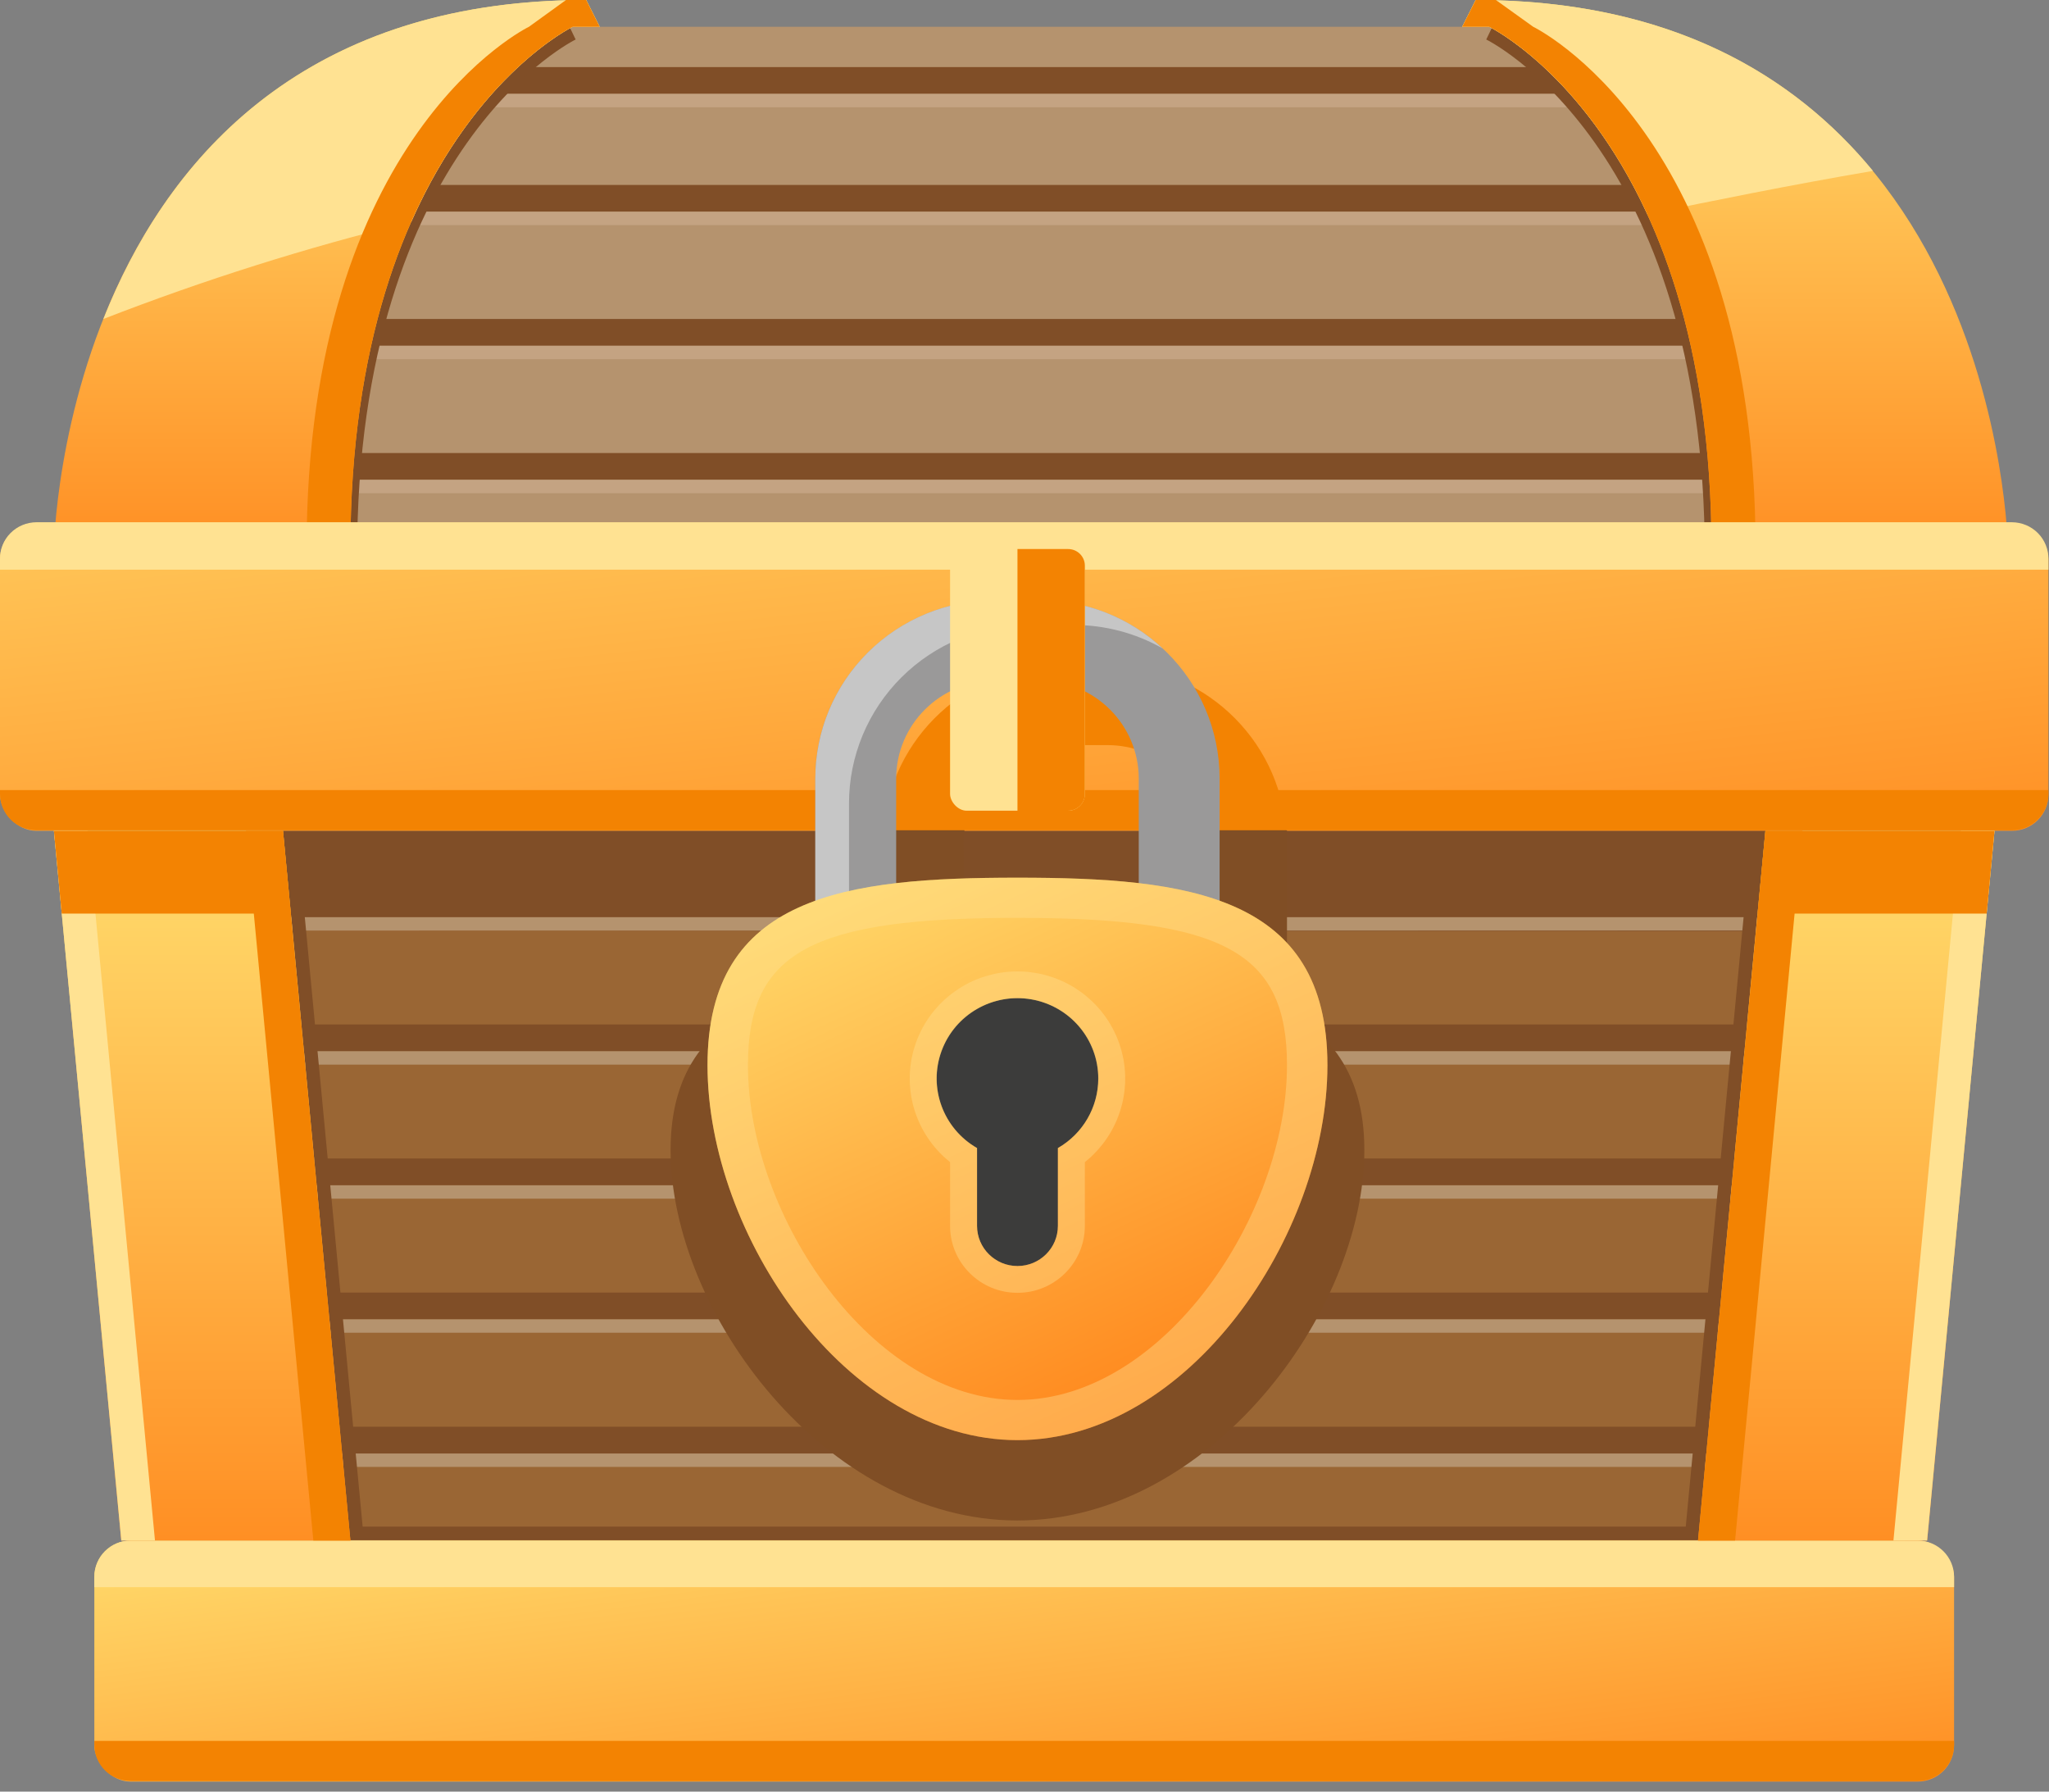 <?xml version="1.0" encoding="UTF-8"?>
<svg width="159px" height="139px" viewBox="0 0 159 139" version="1.1" xmlns="http://www.w3.org/2000/svg" xmlns:xlink="http://www.w3.org/1999/xlink">
    <rect x="0" y="0" width="159" height="139" fill="#808080" stroke="none"/>
    <!-- Generator: Sketch 51.2 (57519) - http://www.bohemiancoding.com/sketch -->
    <title>ICON / CHEST CLOSE key</title>
    <desc>Created with Sketch.</desc>
    <defs>
        <linearGradient x1="50%" y1="130.695%" x2="50%" y2="-20.379%" id="linearGradient-1">
            <stop stop-color="#FF770D" offset="0%"></stop>
            <stop stop-color="#FFED7D" offset="100%"></stop>
        </linearGradient>
        <linearGradient x1="139.774%" y1="150.117%" x2="-32.699%" y2="-95.241%" id="linearGradient-2">
            <stop stop-color="#FF770D" offset="0%"></stop>
            <stop stop-color="#FFED7D" offset="100%"></stop>
        </linearGradient>
        <linearGradient x1="138.077%" y1="117.329%" x2="-14.561%" y2="-30.298%" id="linearGradient-3">
            <stop stop-color="#FF770D" offset="0%"></stop>
            <stop stop-color="#FFED7D" offset="100%"></stop>
        </linearGradient>
        <linearGradient x1="88.937%" y1="108.926%" x2="19.125%" y2="-29.233%" id="linearGradient-4">
            <stop stop-color="#FF770D" offset="0%"></stop>
            <stop stop-color="#FFED7D" offset="100%"></stop>
        </linearGradient>
    </defs>
    <g id="Treasure-Hunters-AO" stroke="none" stroke-width="1" fill="none" fill-rule="evenodd">
        <g id="ICON-/-CHEST-CLOSE-Copy">
            <g id="Fichier-1TH-CHEST-CLOSE-Copy">
                <path d="M115.556,2.078 L44.444,2.078 C44.444,2.078 27.19,10.39 27.19,42.597 L132.81,42.597 C132.81,10.39 115.556,2.078 115.556,2.078 Z" id="Shape" fill="#B5936E" fill-rule="nonzero"></path>
                <rect id="Rectangle-path" fill="#804E27" fill-rule="nonzero" x="17.631" y="35.148" width="123.963" height="2.078"></rect>
                <rect id="Rectangle-path" fill="#C4A382" fill-rule="nonzero" x="17.631" y="37.226" width="123.963" height="1.039"></rect>
                <rect id="Rectangle-path" fill="#804E27" fill-rule="nonzero" x="17.631" y="24.748" width="123.963" height="2.078"></rect>
                <rect id="Rectangle-path" fill="#C4A382" fill-rule="nonzero" x="17.631" y="26.826" width="123.963" height="1.039"></rect>
                <rect id="Rectangle-path" fill="#804E27" fill-rule="nonzero" x="17.631" y="14.348" width="123.963" height="2.078"></rect>
                <rect id="Rectangle-path" fill="#C4A382" fill-rule="nonzero" x="17.631" y="16.426" width="123.963" height="1.039"></rect>
                <rect id="Rectangle-path" fill="#804E27" fill-rule="nonzero" x="34.75" y="5.205" width="89.715" height="2.078"></rect>
                <rect id="Rectangle-path" fill="#C4A382" fill-rule="nonzero" x="34.75" y="7.283" width="89.715" height="1.039"></rect>
                <path d="M44.444,2.597 C44.444,2.597 27.19,10.909 27.19,43.117 L132.81,43.117 C132.81,10.909 115.556,2.597 115.556,2.597" id="Shape" stroke="#804E27" stroke-width="1.039"></path>
                <path d="M4.183,42.597 C4.183,42.597 4.706,0 45.49,0 L46.536,2.078 L44.444,2.078 C44.444,2.078 27.19,10.39 27.19,42.597 L4.183,42.597 Z" id="Shape" fill="url(#linearGradient-1)"></path>
                <path d="M155.817,42.597 C155.817,42.597 155.294,0 114.51,0 L113.464,2.078 L115.556,2.078 C115.556,2.078 132.81,10.39 132.81,42.597 L155.817,42.597 Z" id="Shape" fill="url(#linearGradient-1)"></path>
                <path d="M8.021,24.748 C15.812,21.718 23.794,19.198 31.916,17.205 C37.02,5.652 44.444,2.078 44.444,2.078 L46.536,2.078 L45.49,0 C22.892,0 12.654,13.081 8.021,24.748 Z" id="Shape" fill="#FFE292" fill-rule="nonzero"></path>
                <path d="M43.922,0 L41.046,2.078 C41.046,2.078 23.791,10.39 23.791,42.597 L27.19,42.597 C27.19,10.39 44.444,2.078 44.444,2.078 L46.536,2.078 L45.49,0 L43.922,0 Z" id="Shape" fill="#F38302" fill-rule="nonzero"></path>
                <path d="M114.51,0 L113.464,2.078 L115.556,2.078 C115.556,2.078 122.729,5.548 127.833,16.623 C132.873,15.584 138.729,14.39 145.339,13.257 C139.263,5.891 129.673,0 114.51,0 Z" id="Shape" fill="#FFE292" fill-rule="nonzero"></path>
                <path d="M116.078,0 L118.975,2.078 C118.975,2.078 136.23,10.39 136.23,42.597 L132.81,42.597 C132.81,10.39 115.556,2.078 115.556,2.078 L113.464,2.078 L114.51,0 L116.078,0 Z" id="Shape" fill="#F38302" fill-rule="nonzero"></path>
                <polygon id="Shape" fill="#9A6634" fill-rule="nonzero" points="20.35 64.457 25.684 120.561 132.225 120.561 137.558 64.457"></polygon>
                <polygon id="Shape" fill="#804E27" fill-rule="nonzero" points="21.961 64.457 136.993 64.457 136.251 72.249 22.693 72.187"></polygon>
                <rect id="Rectangle-path" fill="#804E27" fill-rule="nonzero" x="17.631" y="110.691" width="123.963" height="2.078"></rect>
                <rect id="Rectangle-path" fill="#B5936E" fill-rule="nonzero" x="17.631" y="112.769" width="123.963" height="1.039"></rect>
                <rect id="Rectangle-path" fill="#804E27" fill-rule="nonzero" x="17.631" y="100.281" width="123.963" height="2.078"></rect>
                <rect id="Rectangle-path" fill="#B5936E" fill-rule="nonzero" x="17.631" y="102.358" width="123.963" height="1.039"></rect>
                <rect id="Rectangle-path" fill="#804E27" fill-rule="nonzero" x="17.631" y="89.881" width="123.963" height="2.078"></rect>
                <rect id="Rectangle-path" fill="#B5936E" fill-rule="nonzero" x="17.631" y="91.958" width="123.963" height="1.039"></rect>
                <rect id="Rectangle-path" fill="#804E27" fill-rule="nonzero" x="17.631" y="79.481" width="123.963" height="2.078"></rect>
                <rect id="Rectangle-path" fill="#B5936E" fill-rule="nonzero" x="17.631" y="81.558" width="123.963" height="1.039"></rect>
                <rect id="Rectangle-path" fill="#804E27" fill-rule="nonzero" x="17.631" y="69.081" width="123.963" height="2.078"></rect>
                <rect id="Rectangle-path" fill="#B5936E" fill-rule="nonzero" x="17.631" y="71.158" width="123.963" height="1.039"></rect>
                <path d="M135.843,65.455 L130.813,118.442 L28.141,118.442 L23.111,65.455 L135.843,65.455 Z M136.993,64.416 L21.961,64.416 L27.19,119.481 L131.765,119.481 L136.993,64.416 Z" id="Shape" fill="#804E27" fill-rule="nonzero"></path>
                <rect id="Rectangle-path" fill="url(#linearGradient-2)" x="0" y="40.561" width="158.954" height="23.896" rx="2.816"></rect>
                <path d="M-4.8763619e-15,43.377 L-0,44.197 L158.955,44.197 L158.954,43.377 C158.965,42.623 158.672,41.896 158.139,41.359 C157.606,40.822 156.879,40.519 156.12,40.519 L2.834,40.519 C2.075,40.519 1.348,40.822 0.815,41.359 C0.282,41.896 -0.011,42.623 -4.8763619e-15,43.377 Z" id="Shape" fill="#FFE292" fill-rule="nonzero"></path>
                <path d="M158.954,61.642 L158.954,61.299 L0,61.299 L0,61.6 C1.91677769e-16,63.155 1.269,64.416 2.834,64.416 L156.12,64.416 C157.669,64.416 158.931,63.18 158.954,61.642 Z" id="Shape" fill="#F38302" fill-rule="nonzero"></path>
                <path d="M85.94,51.605 L82.426,51.605 C75.138,51.607 69.086,57.194 68.549,64.416 L74.824,64.416 C75.327,60.636 78.568,57.811 82.405,57.808 L85.919,57.808 C89.764,57.801 93.017,60.629 93.522,64.416 L99.796,64.416 C99.26,57.202 93.22,51.618 85.94,51.605 Z" id="Shape" fill="#F38302" fill-rule="nonzero"></path>
                <rect id="Rectangle-path" fill="url(#linearGradient-3)" x="7.32" y="119.522" width="144.314" height="18.701" rx="2.816"></rect>
                <path d="M151.634,123.138 L151.634,122.338 C151.634,120.783 150.365,119.522 148.8,119.522 L10.154,119.522 C8.589,119.522 7.32,120.783 7.32,122.338 L7.32,123.138 L151.634,123.138 Z" id="Shape" fill="#FFE292" fill-rule="nonzero"></path>
                <path d="M151.634,135.408 L151.634,135.065 L7.32,135.065 L7.32,135.366 C7.32,136.921 8.589,138.182 10.154,138.182 L148.8,138.182 C150.349,138.182 151.611,136.947 151.634,135.408 Z" id="Shape" fill="#F38302" fill-rule="nonzero"></path>
                <polygon id="Shape" fill="url(#linearGradient-1)" points="27.19 119.522 9.412 119.522 4.183 64.457 21.961 64.457"></polygon>
                <polygon id="Shape" fill="#F38302" fill-rule="nonzero" points="21.961 64.457 19.085 64.457 24.314 119.522 27.19 119.522"></polygon>
                <polygon id="Shape" fill="#FFE292" fill-rule="nonzero" points="4.183 64.457 9.412 119.522 12.026 119.522 6.797 64.457"></polygon>
                <polygon id="Shape" fill="url(#linearGradient-1)" points="131.765 119.522 149.542 119.522 154.771 64.457 136.993 64.457"></polygon>
                <polygon id="Shape" fill="#F38302" fill-rule="nonzero" points="136.993 64.457 139.869 64.457 134.641 119.522 131.765 119.522"></polygon>
                <polygon id="Shape" fill="#FFE292" fill-rule="nonzero" points="154.771 64.457 149.542 119.522 146.928 119.522 152.157 64.457"></polygon>
                <path d="M74.771,65.455 C74.772,65.107 74.796,64.76 74.844,64.416 L68.57,64.416 C68.57,64.748 68.57,65.07 68.57,65.455 L68.57,77.299 C70.602,76.606 72.707,76.146 74.844,75.927 L74.771,65.455 Z" id="Shape" fill="#804E25" fill-rule="nonzero"></path>
                <path d="M93.595,65.455 L93.595,75.927 C95.732,76.146 97.837,76.606 99.869,77.299 L99.869,65.455 C99.869,65.122 99.869,64.79 99.869,64.416 L93.595,64.416 C93.619,64.762 93.619,65.109 93.595,65.455 Z" id="Shape" fill="#804E25" fill-rule="nonzero"></path>
                <path d="M69.542,70.888 L69.542,60.416 C69.542,56.215 72.97,52.81 77.197,52.81 L80.711,52.81 C84.939,52.81 88.366,56.215 88.366,60.416 L88.366,70.888 C90.503,71.107 92.608,71.567 94.641,72.26 L94.641,60.416 C94.641,52.773 88.404,46.577 80.711,46.577 L77.197,46.577 C69.504,46.577 63.268,52.773 63.268,60.416 L63.268,72.26 C65.3,71.567 67.405,71.107 69.542,70.888 Z" id="Shape" fill="#9A9999" fill-rule="nonzero"></path>
                <path d="M65.882,62.338 C65.88,58.666 67.346,55.143 69.958,52.545 C72.571,49.948 76.116,48.488 79.812,48.488 L83.325,48.488 C85.743,48.487 88.119,49.114 90.217,50.306 C87.644,47.902 84.244,46.565 80.711,46.566 L77.197,46.566 C73.501,46.566 69.957,48.026 67.344,50.623 C64.732,53.221 63.265,56.743 63.268,60.416 L63.268,72.26 C64.124,71.959 64.997,71.709 65.882,71.512 L65.882,62.338 Z" id="Shape" fill="#C6C6C6" fill-rule="nonzero"></path>
                <path d="M105.872,89.216 C105.872,101.787 93.825,117.964 78.954,117.964 C64.084,117.964 52.037,101.818 52.037,89.216 C52.037,76.613 64.094,75.366 78.954,75.366 C93.814,75.366 105.872,76.644 105.872,89.216 Z" id="Shape" fill="#804E25" fill-rule="nonzero"></path>
                <path d="M103.007,82.639 C103.007,95.834 92.235,111.73 78.954,111.73 C65.673,111.73 54.902,95.834 54.902,82.639 C54.902,69.444 65.673,68.094 78.954,68.094 C92.235,68.094 103.007,69.434 103.007,82.639 Z" id="Shape" fill="url(#linearGradient-4)"></path>
                <path d="M78.954,71.21 C94.986,71.21 99.869,73.881 99.869,82.639 C99.869,94.327 90.217,108.613 78.954,108.613 C67.692,108.613 58.039,94.327 58.039,82.639 C58.039,73.881 62.923,71.21 78.954,71.21 Z M78.954,68.094 C65.673,68.094 54.902,69.444 54.902,82.639 C54.902,95.834 65.673,111.73 78.954,111.73 C92.235,111.73 103.007,95.834 103.007,82.639 C103.007,69.444 92.235,68.094 78.954,68.094 Z" id="Shape" fill="#FFE292" fill-rule="nonzero" opacity="0.396"></path>
                <path d="M85.229,83.678 C85.232,80.652 83.047,78.061 80.048,77.533 C77.049,77.006 74.102,78.694 73.059,81.537 C72.016,84.381 73.179,87.557 75.817,89.07 L75.817,95.106 C75.817,96.828 77.222,98.223 78.954,98.223 C80.687,98.223 82.092,96.828 82.092,95.106 L82.092,89.07 C84.031,87.958 85.226,85.903 85.229,83.678 Z" id="Shape" fill="#3C3C3B" fill-rule="nonzero"></path>
                <path d="M78.954,77.444 C81.79,77.449 84.269,79.343 85.004,82.064 C85.738,84.785 84.544,87.657 82.092,89.07 L82.092,95.106 C82.092,96.828 80.687,98.223 78.954,98.223 C77.222,98.223 75.817,96.828 75.817,95.106 L75.817,89.07 C73.364,87.657 72.171,84.785 72.905,82.064 C73.639,79.343 76.119,77.449 78.954,77.444 Z M78.954,75.366 C75.405,75.369 72.243,77.597 71.067,80.924 C69.891,84.252 70.957,87.954 73.725,90.161 L73.725,95.106 C73.725,97.976 76.066,100.301 78.954,100.301 C81.842,100.301 84.183,97.976 84.183,95.106 L84.183,90.161 C86.952,87.954 88.017,84.252 86.841,80.924 C85.665,77.597 82.504,75.369 78.954,75.366 Z" id="Shape" fill="#FFE292" fill-rule="nonzero" opacity="0.396"></path>
                <rect id="Rectangle-path" fill="#FFE292" fill-rule="nonzero" x="73.725" y="42.597" width="10.458" height="20.301" rx="1.299"></rect>
                <path d="M82.876,42.597 L78.954,42.597 L78.954,62.899 L82.876,62.899 C83.588,62.904 84.172,62.339 84.183,61.631 L84.183,43.865 C84.172,43.157 83.588,42.592 82.876,42.597 Z" id="Shape" fill="#F38302" fill-rule="nonzero"></path>
                <polygon id="Shape" fill="#F38302" fill-rule="nonzero" points="22.567 70.878 21.961 64.457 4.183 64.457 4.79 70.878"></polygon>
                <polygon id="Shape" fill="#F38302" fill-rule="nonzero" points="136.387 70.878 136.993 64.457 154.771 64.457 154.165 70.878"></polygon>
            </g>
        </g>
    </g>
</svg>